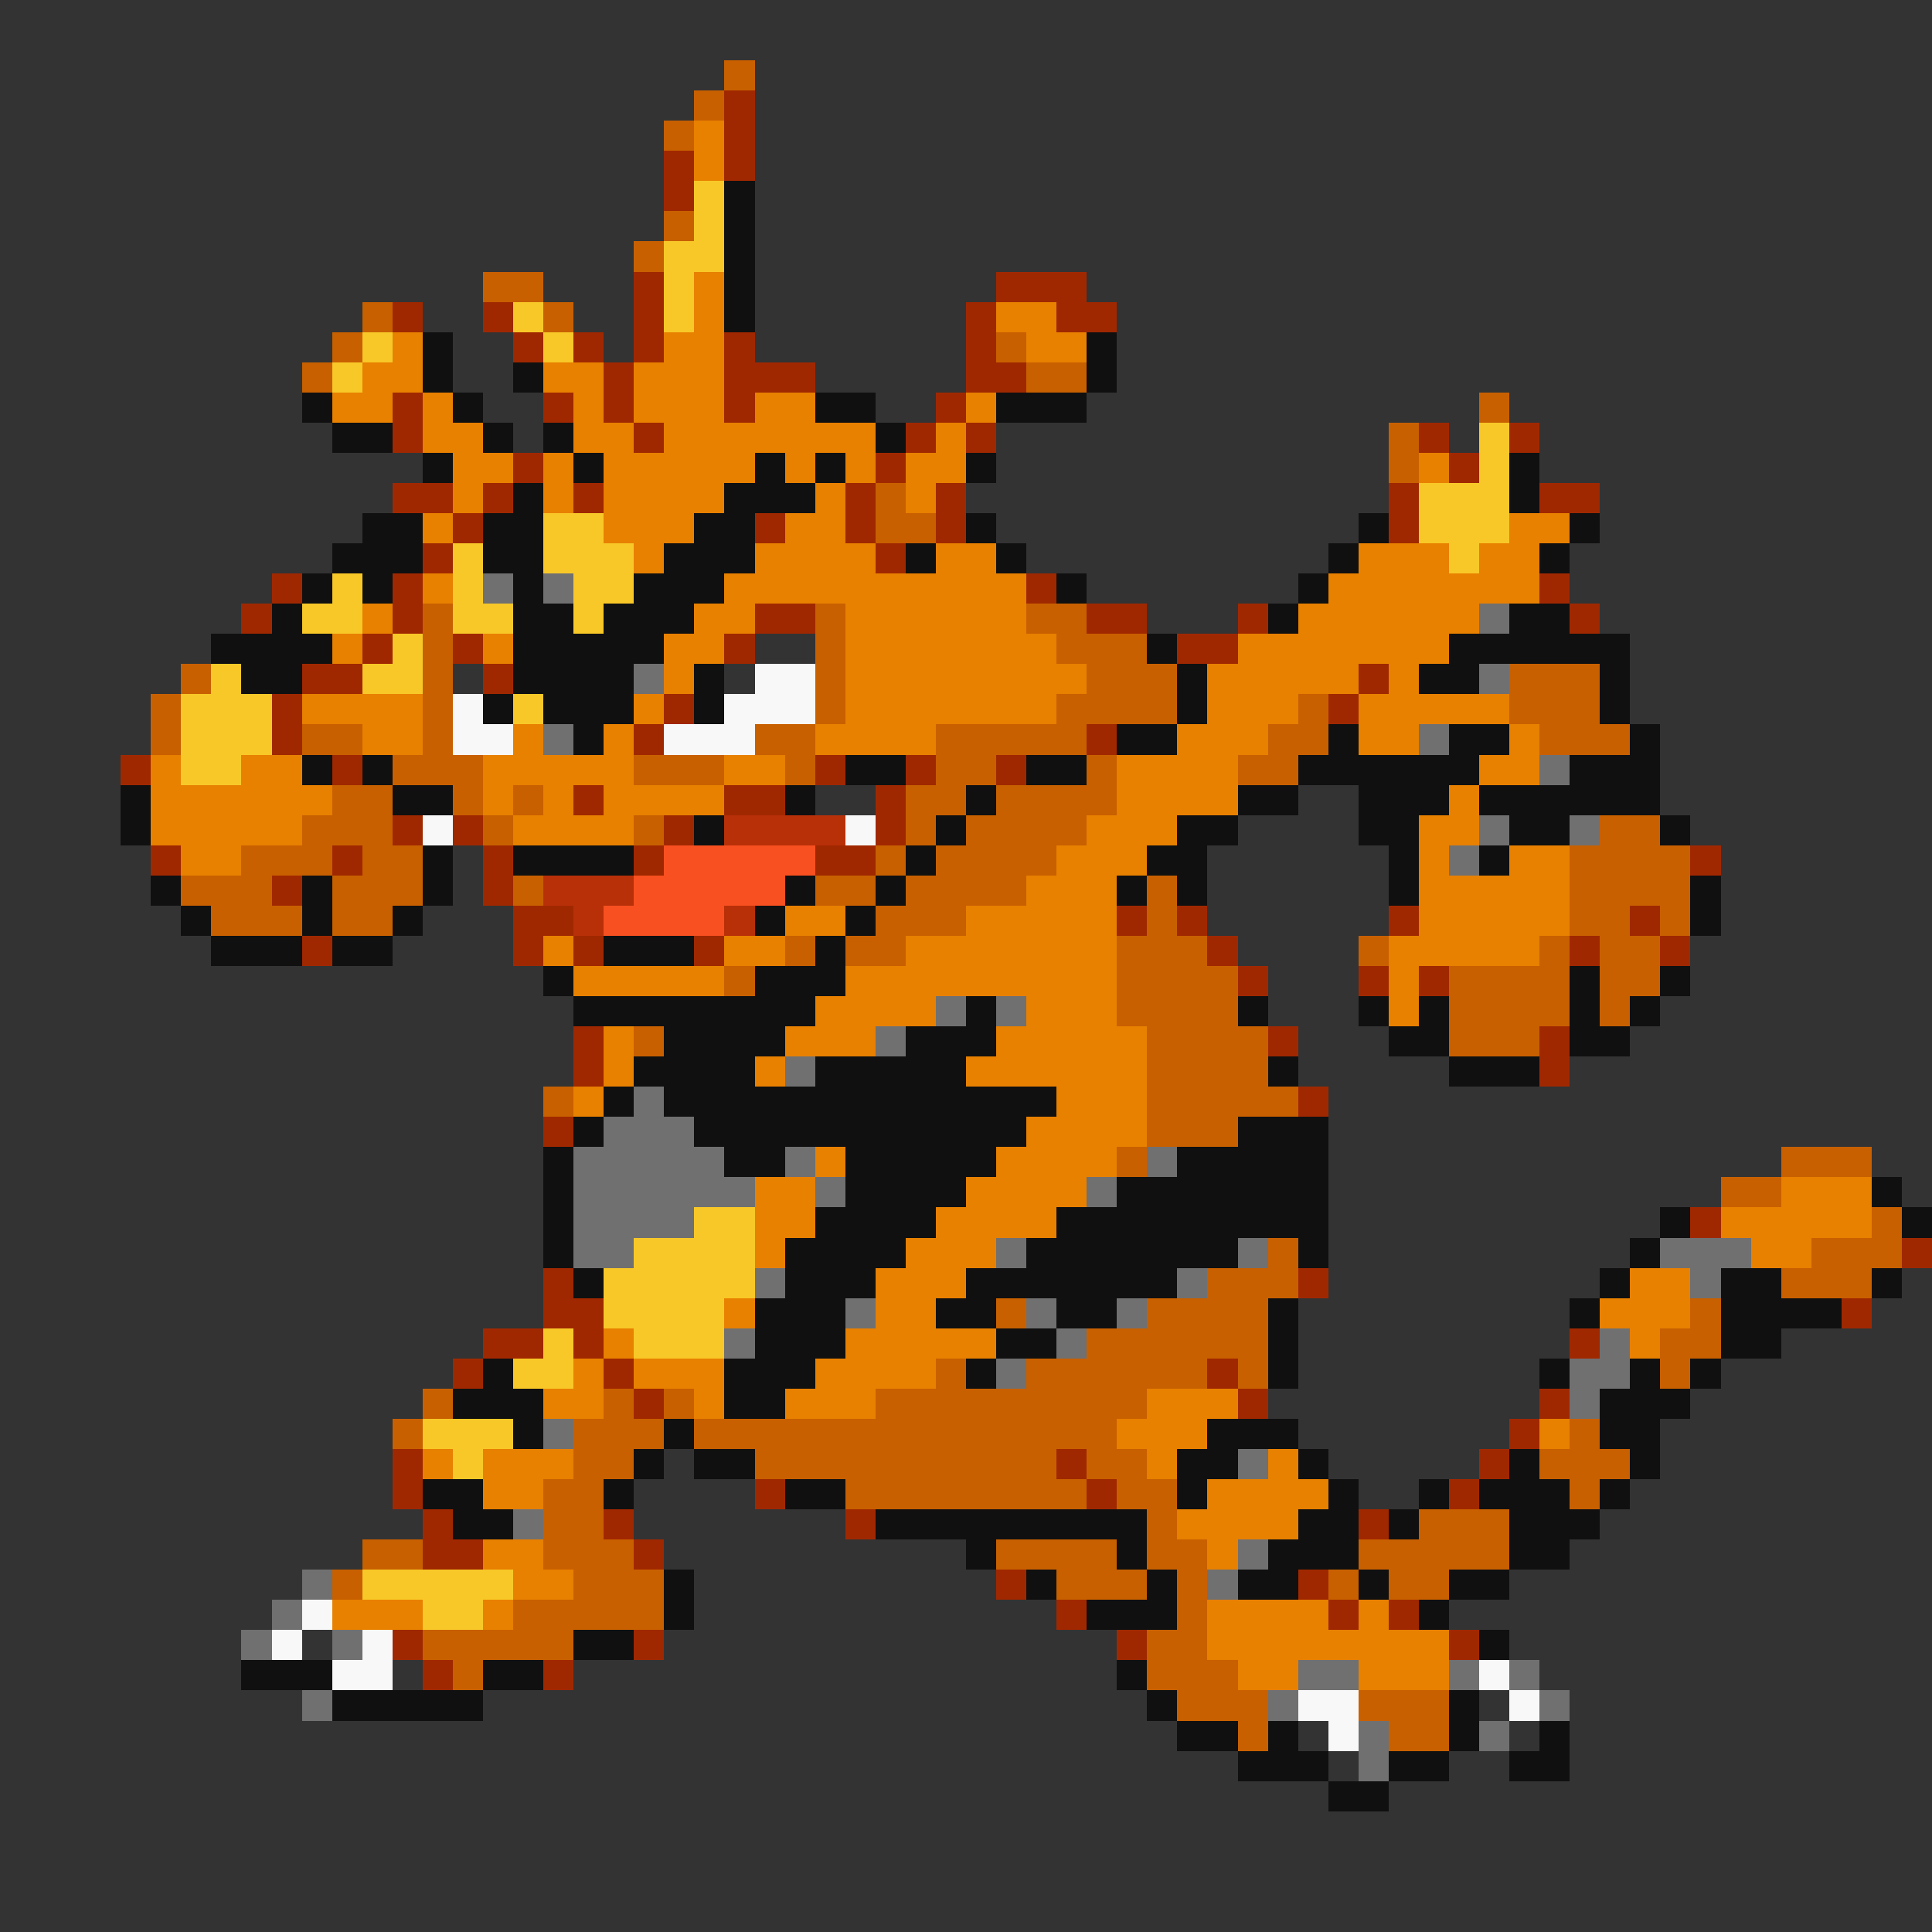 <svg xmlns="http://www.w3.org/2000/svg" viewBox="0 -0.5 64 64" shape-rendering="crispEdges">
<rect x="0" y="-0.5" width="64" height="64" fill="#333333" stroke="none"/>
<path stroke="#c86000" d="M24 2h1M23 3h1M22 4h1M22 7h1M21 8h1M16 9h2M12 10h1M18 10h1M11 11h1M33 11h1M10 12h1M34 12h2M49 13h1M46 14h1M46 15h1M29 16h1M29 17h2M14 20h1M27 20h1M34 20h2M14 21h1M27 21h1M35 21h3M6 22h1M14 22h1M27 22h1M36 22h3M50 22h3M5 23h1M14 23h1M27 23h1M35 23h4M43 23h1M50 23h3M5 24h1M10 24h2M14 24h1M25 24h2M31 24h5M42 24h2M51 24h3M13 25h3M21 25h3M26 25h1M31 25h2M36 25h1M41 25h2M11 26h2M15 26h1M17 26h1M30 26h2M33 26h4M10 27h3M16 27h1M21 27h1M30 27h1M32 27h4M53 27h2M8 28h3M12 28h2M29 28h1M31 28h4M52 28h4M6 29h3M11 29h3M17 29h1M27 29h2M30 29h4M38 29h1M52 29h4M7 30h3M11 30h2M29 30h3M38 30h1M52 30h2M55 30h1M26 31h1M28 31h2M37 31h3M45 31h1M51 31h1M53 31h2M24 32h1M37 32h4M48 32h4M53 32h2M37 33h4M48 33h4M53 33h1M21 34h1M38 34h4M48 34h3M38 35h4M18 36h1M38 36h5M38 37h3M37 38h1M59 38h3M57 39h2M62 40h1M42 41h1M60 41h3M40 42h3M59 42h3M33 43h1M38 43h4M56 43h1M36 44h6M55 44h2M31 45h1M34 45h6M41 45h1M55 45h1M14 46h1M20 46h1M22 46h1M29 46h9M13 47h1M19 47h3M23 47h14M52 47h1M19 48h2M25 48h10M36 48h2M51 48h3M18 49h2M28 49h8M37 49h2M52 49h1M18 50h2M38 50h1M47 50h3M12 51h2M18 51h3M33 51h4M38 51h2M45 51h5M11 52h1M19 52h3M35 52h3M39 52h1M44 52h1M46 52h2M17 53h5M39 53h1M14 54h5M38 54h2M15 55h1M38 55h3M39 56h3M45 56h3M41 57h1M46 57h2" />
<path stroke="#a02800" d="M24 3h1M24 4h1M22 5h1M24 5h1M22 6h1M21 9h1M33 9h3M13 10h1M16 10h1M21 10h1M32 10h1M35 10h2M17 11h1M19 11h1M21 11h1M24 11h1M32 11h1M20 12h1M24 12h3M32 12h2M13 13h1M18 13h1M20 13h1M24 13h1M31 13h1M13 14h1M21 14h1M30 14h1M32 14h1M47 14h1M50 14h1M17 15h1M29 15h1M48 15h1M13 16h2M16 16h1M19 16h1M28 16h1M31 16h1M46 16h1M51 16h2M15 17h1M25 17h1M28 17h1M31 17h1M46 17h1M14 18h1M29 18h1M9 19h1M13 19h1M34 19h1M51 19h1M8 20h1M13 20h1M25 20h2M36 20h2M41 20h1M52 20h1M12 21h1M15 21h1M24 21h1M39 21h2M10 22h2M16 22h1M45 22h1M9 23h1M22 23h1M44 23h1M9 24h1M21 24h1M36 24h1M4 25h1M11 25h1M27 25h1M30 25h1M33 25h1M19 26h1M24 26h2M29 26h1M13 27h1M15 27h1M22 27h1M29 27h1M5 28h1M11 28h1M16 28h1M21 28h1M27 28h2M56 28h1M9 29h1M16 29h1M17 30h2M37 30h1M39 30h1M46 30h1M54 30h1M10 31h1M17 31h1M19 31h1M23 31h1M40 31h1M52 31h1M55 31h1M41 32h1M45 32h1M47 32h1M19 34h1M42 34h1M51 34h1M19 35h1M51 35h1M43 36h1M18 37h1M56 40h1M63 41h1M18 42h1M43 42h1M18 43h2M61 43h1M16 44h2M19 44h1M52 44h1M15 45h1M20 45h1M40 45h1M21 46h1M41 46h1M51 46h1M50 47h1M13 48h1M35 48h1M49 48h1M13 49h1M25 49h1M36 49h1M48 49h1M14 50h1M20 50h1M28 50h1M45 50h1M14 51h2M21 51h1M33 52h1M43 52h1M35 53h1M44 53h1M46 53h1M13 54h1M21 54h1M37 54h1M48 54h1M14 55h1M18 55h1" />
<path stroke="#e88000" d="M23 4h1M23 5h1M23 9h1M23 10h1M33 10h2M13 11h1M22 11h2M34 11h2M12 12h2M18 12h2M21 12h3M11 13h2M14 13h1M19 13h1M21 13h3M25 13h2M32 13h1M14 14h2M19 14h2M22 14h7M31 14h1M15 15h2M18 15h1M20 15h5M26 15h1M28 15h1M30 15h2M47 15h1M15 16h1M18 16h1M20 16h4M27 16h1M30 16h1M14 17h1M20 17h3M26 17h2M50 17h2M21 18h1M25 18h4M31 18h2M45 18h3M49 18h2M14 19h1M24 19h10M44 19h7M12 20h1M23 20h2M28 20h6M43 20h6M11 21h1M16 21h1M22 21h2M28 21h7M41 21h7M22 22h1M28 22h8M40 22h5M46 22h1M10 23h4M21 23h1M28 23h7M40 23h3M45 23h5M12 24h2M17 24h1M20 24h1M27 24h4M39 24h3M45 24h2M50 24h1M5 25h1M8 25h2M16 25h5M24 25h2M37 25h4M49 25h2M5 26h6M16 26h1M18 26h1M20 26h4M37 26h4M48 26h1M5 27h5M17 27h4M36 27h3M47 27h2M6 28h2M35 28h3M47 28h1M50 28h2M34 29h3M47 29h5M26 30h2M32 30h5M47 30h5M18 31h1M24 31h2M30 31h7M46 31h5M19 32h5M28 32h9M46 32h1M27 33h4M34 33h3M46 33h1M20 34h1M26 34h3M33 34h5M20 35h1M25 35h1M32 35h6M19 36h1M35 36h3M34 37h4M27 38h1M33 38h4M25 39h2M32 39h4M59 39h3M25 40h2M31 40h4M57 40h5M25 41h1M30 41h3M58 41h2M29 42h3M54 42h2M24 43h1M29 43h2M53 43h3M20 44h1M28 44h5M54 44h1M19 45h1M21 45h3M27 45h4M18 46h2M23 46h1M26 46h3M38 46h3M37 47h3M51 47h1M14 48h1M16 48h3M38 48h1M42 48h1M16 49h2M40 49h4M39 50h4M16 51h2M40 51h1M17 52h2M11 53h3M16 53h1M40 53h4M45 53h1M40 54h8M41 55h2M45 55h3" />
<path stroke="#f8c828" d="M23 6h1M23 7h1M22 8h2M22 9h1M17 10h1M22 10h1M12 11h1M18 11h1M11 12h1M49 14h1M49 15h1M47 16h3M18 17h2M47 17h3M15 18h1M18 18h3M48 18h1M11 19h1M15 19h1M19 19h2M10 20h2M15 20h2M19 20h1M13 21h1M7 22h1M12 22h2M6 23h3M17 23h1M6 24h3M6 25h2M23 40h2M21 41h4M20 42h5M20 43h4M18 44h1M21 44h3M17 45h2M14 47h3M15 48h1M12 52h5M14 53h2" />
<path stroke="#101010" d="M24 6h1M24 7h1M24 8h1M24 9h1M24 10h1M14 11h1M36 11h1M14 12h1M17 12h1M36 12h1M10 13h1M15 13h1M27 13h2M33 13h3M11 14h2M16 14h1M18 14h1M29 14h1M14 15h1M19 15h1M25 15h1M27 15h1M32 15h1M50 15h1M17 16h1M24 16h3M50 16h1M12 17h2M16 17h2M23 17h2M32 17h1M45 17h1M52 17h1M11 18h3M16 18h2M22 18h3M30 18h1M33 18h1M44 18h1M51 18h1M10 19h1M12 19h1M17 19h1M21 19h3M35 19h1M43 19h1M9 20h1M17 20h2M20 20h3M42 20h1M50 20h2M7 21h4M17 21h5M38 21h1M48 21h6M8 22h2M17 22h4M23 22h1M39 22h1M47 22h2M53 22h1M16 23h1M18 23h3M23 23h1M39 23h1M53 23h1M19 24h1M37 24h2M44 24h1M48 24h2M54 24h1M10 25h1M12 25h1M28 25h2M34 25h2M43 25h6M52 25h3M4 26h1M13 26h2M26 26h1M32 26h1M41 26h2M45 26h3M49 26h6M4 27h1M23 27h1M31 27h1M39 27h2M45 27h2M50 27h2M55 27h1M14 28h1M17 28h4M30 28h1M38 28h2M46 28h1M49 28h1M5 29h1M10 29h1M14 29h1M26 29h1M29 29h1M37 29h1M39 29h1M46 29h1M56 29h1M6 30h1M10 30h1M13 30h1M25 30h1M28 30h1M56 30h1M7 31h3M11 31h2M20 31h3M27 31h1M18 32h1M25 32h3M52 32h1M55 32h1M19 33h8M32 33h1M41 33h1M45 33h1M47 33h1M52 33h1M54 33h1M22 34h4M30 34h3M46 34h2M52 34h2M21 35h4M27 35h5M42 35h1M48 35h3M20 36h1M22 36h13M19 37h1M23 37h11M41 37h3M18 38h1M24 38h2M28 38h5M39 38h5M18 39h1M28 39h4M37 39h7M62 39h1M18 40h1M27 40h4M35 40h9M55 40h1M63 40h1M18 41h1M26 41h4M34 41h7M43 41h1M54 41h1M19 42h1M26 42h3M32 42h7M53 42h1M57 42h2M62 42h1M25 43h3M31 43h2M35 43h2M42 43h1M52 43h1M57 43h4M25 44h3M33 44h2M42 44h1M57 44h2M16 45h1M24 45h3M32 45h1M42 45h1M51 45h1M54 45h1M56 45h1M15 46h3M24 46h2M53 46h3M17 47h1M22 47h1M40 47h3M53 47h2M21 48h1M23 48h2M39 48h2M43 48h1M50 48h1M54 48h1M14 49h2M20 49h1M26 49h2M39 49h1M44 49h1M47 49h1M49 49h3M53 49h1M15 50h2M29 50h9M43 50h2M46 50h1M50 50h3M32 51h1M37 51h1M42 51h3M50 51h2M22 52h1M34 52h1M38 52h1M41 52h2M45 52h1M48 52h2M22 53h1M36 53h3M47 53h1M19 54h2M49 54h1M8 55h3M16 55h2M37 55h1M11 56h5M38 56h1M48 56h1M39 57h2M42 57h1M48 57h1M51 57h1M41 58h3M46 58h2M50 58h2M44 59h2" />
<path stroke="#707070" d="M16 19h1M18 19h1M49 20h1M21 22h1M49 22h1M18 24h1M47 24h1M51 25h1M49 27h1M52 27h1M48 28h1M31 33h1M33 33h1M29 34h1M26 35h1M21 36h1M20 37h3M19 38h5M26 38h1M38 38h1M19 39h6M27 39h1M36 39h1M19 40h4M19 41h2M33 41h1M41 41h1M55 41h3M25 42h1M39 42h1M56 42h1M28 43h1M34 43h1M37 43h1M24 44h1M35 44h1M53 44h1M33 45h1M52 45h2M52 46h1M18 47h1M41 48h1M17 50h1M41 51h1M10 52h1M40 52h1M9 53h1M8 54h1M11 54h1M43 55h2M48 55h1M50 55h1M10 56h1M42 56h1M51 56h1M45 57h1M49 57h1M45 58h1" />
<path stroke="#f8f8f8" d="M25 22h2M15 23h1M24 23h3M15 24h2M22 24h3M14 27h1M28 27h1M10 53h1M9 54h1M12 54h1M11 55h2M49 55h1M43 56h2M50 56h1M44 57h1" />
<path stroke="#b83008" d="M24 27h4M18 29h3M19 30h1M24 30h1" />
<path stroke="#f85020" d="M22 28h5M21 29h5M20 30h4" />
</svg>